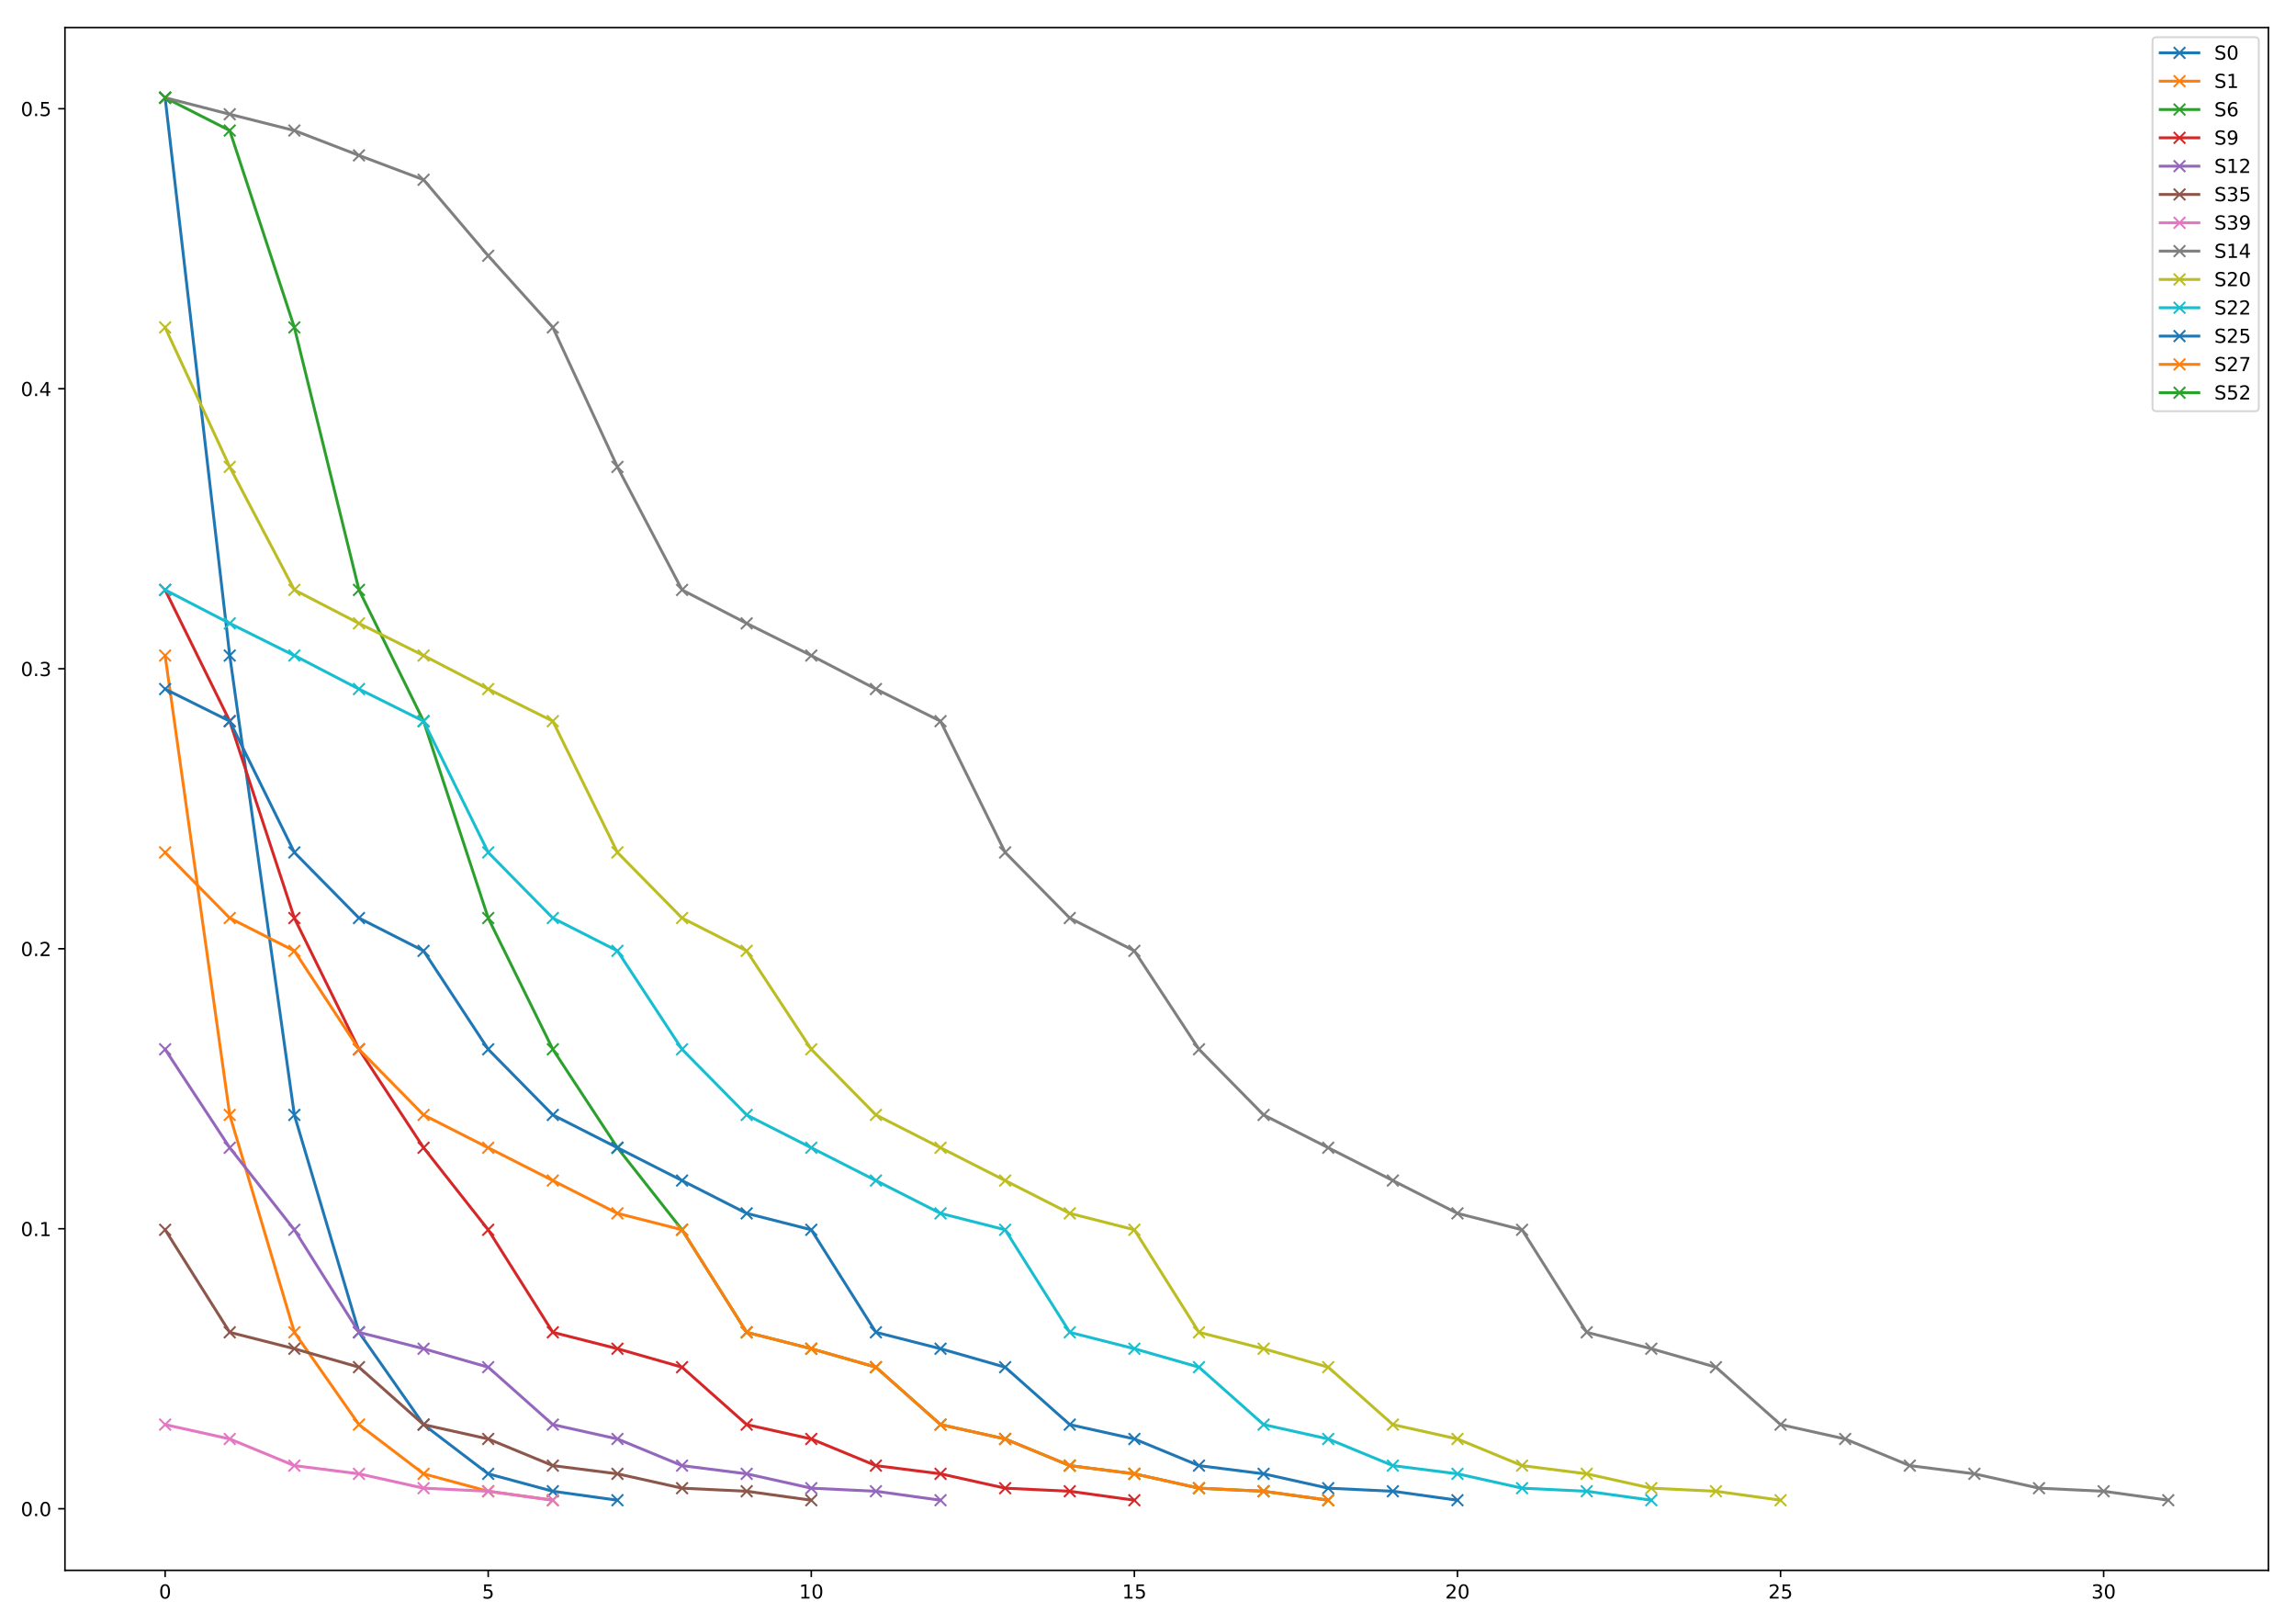 <?xml version="1.0" encoding="utf-8" standalone="no"?>
<!DOCTYPE svg PUBLIC "-//W3C//DTD SVG 1.1//EN"
  "http://www.w3.org/Graphics/SVG/1.1/DTD/svg11.dtd">
<!-- Created with matplotlib (https://matplotlib.org/) -->
<svg height="841.68pt" version="1.1" viewBox="0 0 1190.16 841.68" width="1190.16pt" xmlns="http://www.w3.org/2000/svg" xmlns:xlink="http://www.w3.org/1999/xlink">
 <defs>
  <style type="text/css">
*{stroke-linecap:butt;stroke-linejoin:round;}
  </style>
 </defs>
 <g id="figure_1">
  <g id="patch_1">
   <path d="M 0 841.68 
L 1190.16 841.68 
L 1190.16 0 
L 0 0 
z
" style="fill:#ffffff;"/>
  </g>
  <g id="axes_1">
   <g id="patch_2">
    <path d="M 33.675 813.88 
L 1175.86 813.88 
L 1175.86 14.3 
L 33.675 14.3 
z
" style="fill:#ffffff;"/>
   </g>
   <g id="matplotlib.axis_1">
    <g id="xtick_1">
     <g id="line2d_1">
      <defs>
       <path d="M 0 0 
L 0 3.5 
" id="m9cce73fc33" style="stroke:#000000;stroke-width:0.8;"/>
      </defs>
      <g>
       <use style="stroke:#000000;stroke-width:0.8;" x="85.593" xlink:href="#m9cce73fc33" y="813.88"/>
      </g>
     </g>
     <g id="text_1">
      <!-- 0 -->
      <defs>
       <path d="M 31.781 66.406 
Q 24.172 66.406 20.328 58.906 
Q 16.5 51.422 16.5 36.375 
Q 16.5 21.391 20.328 13.891 
Q 24.172 6.391 31.781 6.391 
Q 39.453 6.391 43.281 13.891 
Q 47.125 21.391 47.125 36.375 
Q 47.125 51.422 43.281 58.906 
Q 39.453 66.406 31.781 66.406 
z
M 31.781 74.219 
Q 44.047 74.219 50.516 64.516 
Q 56.984 54.828 56.984 36.375 
Q 56.984 17.969 50.516 8.266 
Q 44.047 -1.422 31.781 -1.422 
Q 19.531 -1.422 13.062 8.266 
Q 6.594 17.969 6.594 36.375 
Q 6.594 54.828 13.062 64.516 
Q 19.531 74.219 31.781 74.219 
z
" id="DejaVuSans-48"/>
      </defs>
      <g transform="translate(82.411 828.478)scale(0.1 -0.1)">
       <use xlink:href="#DejaVuSans-48"/>
      </g>
     </g>
    </g>
    <g id="xtick_2">
     <g id="line2d_2">
      <g>
       <use style="stroke:#000000;stroke-width:0.8;" x="253.068" xlink:href="#m9cce73fc33" y="813.88"/>
      </g>
     </g>
     <g id="text_2">
      <!-- 5 -->
      <defs>
       <path d="M 10.797 72.906 
L 49.516 72.906 
L 49.516 64.594 
L 19.828 64.594 
L 19.828 46.734 
Q 21.969 47.469 24.109 47.828 
Q 26.266 48.188 28.422 48.188 
Q 40.625 48.188 47.75 41.5 
Q 54.891 34.812 54.891 23.391 
Q 54.891 11.625 47.562 5.094 
Q 40.234 -1.422 26.906 -1.422 
Q 22.312 -1.422 17.547 -0.641 
Q 12.797 0.141 7.719 1.703 
L 7.719 11.625 
Q 12.109 9.234 16.797 8.062 
Q 21.484 6.891 26.703 6.891 
Q 35.156 6.891 40.078 11.328 
Q 45.016 15.766 45.016 23.391 
Q 45.016 31 40.078 35.438 
Q 35.156 39.891 26.703 39.891 
Q 22.75 39.891 18.812 39.016 
Q 14.891 38.141 10.797 36.281 
z
" id="DejaVuSans-53"/>
      </defs>
      <g transform="translate(249.887 828.478)scale(0.1 -0.1)">
       <use xlink:href="#DejaVuSans-53"/>
      </g>
     </g>
    </g>
    <g id="xtick_3">
     <g id="line2d_3">
      <g>
       <use style="stroke:#000000;stroke-width:0.8;" x="420.544" xlink:href="#m9cce73fc33" y="813.88"/>
      </g>
     </g>
     <g id="text_3">
      <!-- 10 -->
      <defs>
       <path d="M 12.406 8.297 
L 28.516 8.297 
L 28.516 63.922 
L 10.984 60.406 
L 10.984 69.391 
L 28.422 72.906 
L 38.281 72.906 
L 38.281 8.297 
L 54.391 8.297 
L 54.391 0 
L 12.406 0 
z
" id="DejaVuSans-49"/>
      </defs>
      <g transform="translate(414.182 828.478)scale(0.1 -0.1)">
       <use xlink:href="#DejaVuSans-49"/>
       <use x="63.623" xlink:href="#DejaVuSans-48"/>
      </g>
     </g>
    </g>
    <g id="xtick_4">
     <g id="line2d_4">
      <g>
       <use style="stroke:#000000;stroke-width:0.8;" x="588.02" xlink:href="#m9cce73fc33" y="813.88"/>
      </g>
     </g>
     <g id="text_4">
      <!-- 15 -->
      <g transform="translate(581.657 828.478)scale(0.1 -0.1)">
       <use xlink:href="#DejaVuSans-49"/>
       <use x="63.623" xlink:href="#DejaVuSans-53"/>
      </g>
     </g>
    </g>
    <g id="xtick_5">
     <g id="line2d_5">
      <g>
       <use style="stroke:#000000;stroke-width:0.8;" x="755.496" xlink:href="#m9cce73fc33" y="813.88"/>
      </g>
     </g>
     <g id="text_5">
      <!-- 20 -->
      <defs>
       <path d="M 19.188 8.297 
L 53.609 8.297 
L 53.609 0 
L 7.328 0 
L 7.328 8.297 
Q 12.938 14.109 22.625 23.891 
Q 32.328 33.688 34.812 36.531 
Q 39.547 41.844 41.422 45.531 
Q 43.312 49.219 43.312 52.781 
Q 43.312 58.594 39.234 62.25 
Q 35.156 65.922 28.609 65.922 
Q 23.969 65.922 18.812 64.312 
Q 13.672 62.703 7.812 59.422 
L 7.812 69.391 
Q 13.766 71.781 18.938 73 
Q 24.125 74.219 28.422 74.219 
Q 39.75 74.219 46.484 68.547 
Q 53.219 62.891 53.219 53.422 
Q 53.219 48.922 51.531 44.891 
Q 49.859 40.875 45.406 35.406 
Q 44.188 33.984 37.641 27.219 
Q 31.109 20.453 19.188 8.297 
z
" id="DejaVuSans-50"/>
      </defs>
      <g transform="translate(749.133 828.478)scale(0.1 -0.1)">
       <use xlink:href="#DejaVuSans-50"/>
       <use x="63.623" xlink:href="#DejaVuSans-48"/>
      </g>
     </g>
    </g>
    <g id="xtick_6">
     <g id="line2d_6">
      <g>
       <use style="stroke:#000000;stroke-width:0.8;" x="922.972" xlink:href="#m9cce73fc33" y="813.88"/>
      </g>
     </g>
     <g id="text_6">
      <!-- 25 -->
      <g transform="translate(916.609 828.478)scale(0.1 -0.1)">
       <use xlink:href="#DejaVuSans-50"/>
       <use x="63.623" xlink:href="#DejaVuSans-53"/>
      </g>
     </g>
    </g>
    <g id="xtick_7">
     <g id="line2d_7">
      <g>
       <use style="stroke:#000000;stroke-width:0.8;" x="1090.447" xlink:href="#m9cce73fc33" y="813.88"/>
      </g>
     </g>
     <g id="text_7">
      <!-- 30 -->
      <defs>
       <path d="M 40.578 39.312 
Q 47.656 37.797 51.625 33 
Q 55.609 28.219 55.609 21.188 
Q 55.609 10.406 48.188 4.484 
Q 40.766 -1.422 27.094 -1.422 
Q 22.516 -1.422 17.656 -0.516 
Q 12.797 0.391 7.625 2.203 
L 7.625 11.719 
Q 11.719 9.328 16.594 8.109 
Q 21.484 6.891 26.812 6.891 
Q 36.078 6.891 40.938 10.547 
Q 45.797 14.203 45.797 21.188 
Q 45.797 27.641 41.281 31.266 
Q 36.766 34.906 28.719 34.906 
L 20.219 34.906 
L 20.219 43.016 
L 29.109 43.016 
Q 36.375 43.016 40.234 45.922 
Q 44.094 48.828 44.094 54.297 
Q 44.094 59.906 40.109 62.906 
Q 36.141 65.922 28.719 65.922 
Q 24.656 65.922 20.016 65.031 
Q 15.375 64.156 9.812 62.312 
L 9.812 71.094 
Q 15.438 72.656 20.344 73.438 
Q 25.25 74.219 29.594 74.219 
Q 40.828 74.219 47.359 69.109 
Q 53.906 64.016 53.906 55.328 
Q 53.906 49.266 50.438 45.094 
Q 46.969 40.922 40.578 39.312 
z
" id="DejaVuSans-51"/>
      </defs>
      <g transform="translate(1084.085 828.478)scale(0.1 -0.1)">
       <use xlink:href="#DejaVuSans-51"/>
       <use x="63.623" xlink:href="#DejaVuSans-48"/>
      </g>
     </g>
    </g>
   </g>
   <g id="matplotlib.axis_2">
    <g id="ytick_1">
     <g id="line2d_8">
      <defs>
       <path d="M 0 0 
L -3.5 0 
" id="m6b7279a6e3" style="stroke:#000000;stroke-width:0.8;"/>
      </defs>
      <g>
       <use style="stroke:#000000;stroke-width:0.8;" x="33.675" xlink:href="#m6b7279a6e3" y="781.953"/>
      </g>
     </g>
     <g id="text_8">
      <!-- 0.0 -->
      <defs>
       <path d="M 10.688 12.406 
L 21 12.406 
L 21 0 
L 10.688 0 
z
" id="DejaVuSans-46"/>
      </defs>
      <g transform="translate(10.772 785.752)scale(0.1 -0.1)">
       <use xlink:href="#DejaVuSans-48"/>
       <use x="63.623" xlink:href="#DejaVuSans-46"/>
       <use x="95.41" xlink:href="#DejaVuSans-48"/>
      </g>
     </g>
    </g>
    <g id="ytick_2">
     <g id="line2d_9">
      <g>
       <use style="stroke:#000000;stroke-width:0.8;" x="33.675" xlink:href="#m6b7279a6e3" y="636.832"/>
      </g>
     </g>
     <g id="text_9">
      <!-- 0.1 -->
      <g transform="translate(10.772 640.631)scale(0.1 -0.1)">
       <use xlink:href="#DejaVuSans-48"/>
       <use x="63.623" xlink:href="#DejaVuSans-46"/>
       <use x="95.41" xlink:href="#DejaVuSans-49"/>
      </g>
     </g>
    </g>
    <g id="ytick_3">
     <g id="line2d_10">
      <g>
       <use style="stroke:#000000;stroke-width:0.8;" x="33.675" xlink:href="#m6b7279a6e3" y="491.711"/>
      </g>
     </g>
     <g id="text_10">
      <!-- 0.2 -->
      <g transform="translate(10.772 495.51)scale(0.1 -0.1)">
       <use xlink:href="#DejaVuSans-48"/>
       <use x="63.623" xlink:href="#DejaVuSans-46"/>
       <use x="95.41" xlink:href="#DejaVuSans-50"/>
      </g>
     </g>
    </g>
    <g id="ytick_4">
     <g id="line2d_11">
      <g>
       <use style="stroke:#000000;stroke-width:0.8;" x="33.675" xlink:href="#m6b7279a6e3" y="346.589"/>
      </g>
     </g>
     <g id="text_11">
      <!-- 0.3 -->
      <g transform="translate(10.772 350.388)scale(0.1 -0.1)">
       <use xlink:href="#DejaVuSans-48"/>
       <use x="63.623" xlink:href="#DejaVuSans-46"/>
       <use x="95.41" xlink:href="#DejaVuSans-51"/>
      </g>
     </g>
    </g>
    <g id="ytick_5">
     <g id="line2d_12">
      <g>
       <use style="stroke:#000000;stroke-width:0.8;" x="33.675" xlink:href="#m6b7279a6e3" y="201.468"/>
      </g>
     </g>
     <g id="text_12">
      <!-- 0.4 -->
      <defs>
       <path d="M 37.797 64.312 
L 12.891 25.391 
L 37.797 25.391 
z
M 35.203 72.906 
L 47.609 72.906 
L 47.609 25.391 
L 58.016 25.391 
L 58.016 17.188 
L 47.609 17.188 
L 47.609 0 
L 37.797 0 
L 37.797 17.188 
L 4.891 17.188 
L 4.891 26.703 
z
" id="DejaVuSans-52"/>
      </defs>
      <g transform="translate(10.772 205.267)scale(0.1 -0.1)">
       <use xlink:href="#DejaVuSans-48"/>
       <use x="63.623" xlink:href="#DejaVuSans-46"/>
       <use x="95.41" xlink:href="#DejaVuSans-52"/>
      </g>
     </g>
    </g>
    <g id="ytick_6">
     <g id="line2d_13">
      <g>
       <use style="stroke:#000000;stroke-width:0.8;" x="33.675" xlink:href="#m6b7279a6e3" y="56.347"/>
      </g>
     </g>
     <g id="text_13">
      <!-- 0.5 -->
      <g transform="translate(10.772 60.146)scale(0.1 -0.1)">
       <use xlink:href="#DejaVuSans-48"/>
       <use x="63.623" xlink:href="#DejaVuSans-46"/>
       <use x="95.41" xlink:href="#DejaVuSans-53"/>
      </g>
     </g>
    </g>
   </g>
   <g id="line2d_14">
    <path clip-path="url(#p3c8e041aaf)" d="M 85.593 50.645 
L 119.088 339.753 
L 152.583 577.843 
L 186.078 690.51 
L 219.573 738.341 
L 253.068 763.851 
L 286.563 772.885 
L 320.059 777.535 
" style="fill:none;stroke:#1f77b4;stroke-linecap:square;stroke-width:1.5;"/>
    <defs>
     <path d="M -3 3 
L 3 -3 
M -3 -3 
L 3 3 
" id="mea02201228" style="stroke:#1f77b4;"/>
    </defs>
    <g clip-path="url(#p3c8e041aaf)">
     <use style="fill:#1f77b4;stroke:#1f77b4;" x="85.593" xlink:href="#mea02201228" y="50.645"/>
     <use style="fill:#1f77b4;stroke:#1f77b4;" x="119.088" xlink:href="#mea02201228" y="339.753"/>
     <use style="fill:#1f77b4;stroke:#1f77b4;" x="152.583" xlink:href="#mea02201228" y="577.843"/>
     <use style="fill:#1f77b4;stroke:#1f77b4;" x="186.078" xlink:href="#mea02201228" y="690.51"/>
     <use style="fill:#1f77b4;stroke:#1f77b4;" x="219.573" xlink:href="#mea02201228" y="738.341"/>
     <use style="fill:#1f77b4;stroke:#1f77b4;" x="253.068" xlink:href="#mea02201228" y="763.851"/>
     <use style="fill:#1f77b4;stroke:#1f77b4;" x="286.563" xlink:href="#mea02201228" y="772.885"/>
     <use style="fill:#1f77b4;stroke:#1f77b4;" x="320.059" xlink:href="#mea02201228" y="777.535"/>
    </g>
   </g>
   <g id="line2d_15">
    <path clip-path="url(#p3c8e041aaf)" d="M 85.593 339.753 
L 119.088 577.843 
L 152.583 690.51 
L 186.078 738.341 
L 219.573 763.851 
L 253.068 772.885 
L 286.563 777.535 
" style="fill:none;stroke:#ff7f0e;stroke-linecap:square;stroke-width:1.5;"/>
    <defs>
     <path d="M -3 3 
L 3 -3 
M -3 -3 
L 3 3 
" id="mfdade5af78" style="stroke:#ff7f0e;"/>
    </defs>
    <g clip-path="url(#p3c8e041aaf)">
     <use style="fill:#ff7f0e;stroke:#ff7f0e;" x="85.593" xlink:href="#mfdade5af78" y="339.753"/>
     <use style="fill:#ff7f0e;stroke:#ff7f0e;" x="119.088" xlink:href="#mfdade5af78" y="577.843"/>
     <use style="fill:#ff7f0e;stroke:#ff7f0e;" x="152.583" xlink:href="#mfdade5af78" y="690.51"/>
     <use style="fill:#ff7f0e;stroke:#ff7f0e;" x="186.078" xlink:href="#mfdade5af78" y="738.341"/>
     <use style="fill:#ff7f0e;stroke:#ff7f0e;" x="219.573" xlink:href="#mfdade5af78" y="763.851"/>
     <use style="fill:#ff7f0e;stroke:#ff7f0e;" x="253.068" xlink:href="#mfdade5af78" y="772.885"/>
     <use style="fill:#ff7f0e;stroke:#ff7f0e;" x="286.563" xlink:href="#mfdade5af78" y="777.535"/>
    </g>
   </g>
   <g id="line2d_16">
    <path clip-path="url(#p3c8e041aaf)" d="M 85.593 50.645 
L 119.088 67.651 
L 152.583 169.689 
L 186.078 305.741 
L 219.573 373.766 
L 253.068 475.805 
L 286.563 543.83 
L 320.059 594.849 
L 353.554 637.365 
L 387.049 690.51 
L 420.544 699.014 
L 454.039 708.58 
L 487.534 738.341 
L 521.03 745.781 
L 554.525 759.599 
L 588.02 763.851 
L 621.515 771.291 
L 655.01 772.885 
L 688.505 777.535 
" style="fill:none;stroke:#2ca02c;stroke-linecap:square;stroke-width:1.5;"/>
    <defs>
     <path d="M -3 3 
L 3 -3 
M -3 -3 
L 3 3 
" id="m46371811b7" style="stroke:#2ca02c;"/>
    </defs>
    <g clip-path="url(#p3c8e041aaf)">
     <use style="fill:#2ca02c;stroke:#2ca02c;" x="85.593" xlink:href="#m46371811b7" y="50.645"/>
     <use style="fill:#2ca02c;stroke:#2ca02c;" x="119.088" xlink:href="#m46371811b7" y="67.651"/>
     <use style="fill:#2ca02c;stroke:#2ca02c;" x="152.583" xlink:href="#m46371811b7" y="169.689"/>
     <use style="fill:#2ca02c;stroke:#2ca02c;" x="186.078" xlink:href="#m46371811b7" y="305.741"/>
     <use style="fill:#2ca02c;stroke:#2ca02c;" x="219.573" xlink:href="#m46371811b7" y="373.766"/>
     <use style="fill:#2ca02c;stroke:#2ca02c;" x="253.068" xlink:href="#m46371811b7" y="475.805"/>
     <use style="fill:#2ca02c;stroke:#2ca02c;" x="286.563" xlink:href="#m46371811b7" y="543.83"/>
     <use style="fill:#2ca02c;stroke:#2ca02c;" x="320.059" xlink:href="#m46371811b7" y="594.849"/>
     <use style="fill:#2ca02c;stroke:#2ca02c;" x="353.554" xlink:href="#m46371811b7" y="637.365"/>
     <use style="fill:#2ca02c;stroke:#2ca02c;" x="387.049" xlink:href="#m46371811b7" y="690.51"/>
     <use style="fill:#2ca02c;stroke:#2ca02c;" x="420.544" xlink:href="#m46371811b7" y="699.014"/>
     <use style="fill:#2ca02c;stroke:#2ca02c;" x="454.039" xlink:href="#m46371811b7" y="708.58"/>
     <use style="fill:#2ca02c;stroke:#2ca02c;" x="487.534" xlink:href="#m46371811b7" y="738.341"/>
     <use style="fill:#2ca02c;stroke:#2ca02c;" x="521.03" xlink:href="#m46371811b7" y="745.781"/>
     <use style="fill:#2ca02c;stroke:#2ca02c;" x="554.525" xlink:href="#m46371811b7" y="759.599"/>
     <use style="fill:#2ca02c;stroke:#2ca02c;" x="588.02" xlink:href="#m46371811b7" y="763.851"/>
     <use style="fill:#2ca02c;stroke:#2ca02c;" x="621.515" xlink:href="#m46371811b7" y="771.291"/>
     <use style="fill:#2ca02c;stroke:#2ca02c;" x="655.01" xlink:href="#m46371811b7" y="772.885"/>
     <use style="fill:#2ca02c;stroke:#2ca02c;" x="688.505" xlink:href="#m46371811b7" y="777.535"/>
    </g>
   </g>
   <g id="line2d_17">
    <path clip-path="url(#p3c8e041aaf)" d="M 85.593 305.741 
L 119.088 373.766 
L 152.583 475.805 
L 186.078 543.83 
L 219.573 594.849 
L 253.068 637.365 
L 286.563 690.51 
L 320.059 699.014 
L 353.554 708.58 
L 387.049 738.341 
L 420.544 745.781 
L 454.039 759.599 
L 487.534 763.851 
L 521.03 771.291 
L 554.525 772.885 
L 588.02 777.535 
" style="fill:none;stroke:#d62728;stroke-linecap:square;stroke-width:1.5;"/>
    <defs>
     <path d="M -3 3 
L 3 -3 
M -3 -3 
L 3 3 
" id="m95d1ead0e7" style="stroke:#d62728;"/>
    </defs>
    <g clip-path="url(#p3c8e041aaf)">
     <use style="fill:#d62728;stroke:#d62728;" x="85.593" xlink:href="#m95d1ead0e7" y="305.741"/>
     <use style="fill:#d62728;stroke:#d62728;" x="119.088" xlink:href="#m95d1ead0e7" y="373.766"/>
     <use style="fill:#d62728;stroke:#d62728;" x="152.583" xlink:href="#m95d1ead0e7" y="475.805"/>
     <use style="fill:#d62728;stroke:#d62728;" x="186.078" xlink:href="#m95d1ead0e7" y="543.83"/>
     <use style="fill:#d62728;stroke:#d62728;" x="219.573" xlink:href="#m95d1ead0e7" y="594.849"/>
     <use style="fill:#d62728;stroke:#d62728;" x="253.068" xlink:href="#m95d1ead0e7" y="637.365"/>
     <use style="fill:#d62728;stroke:#d62728;" x="286.563" xlink:href="#m95d1ead0e7" y="690.51"/>
     <use style="fill:#d62728;stroke:#d62728;" x="320.059" xlink:href="#m95d1ead0e7" y="699.014"/>
     <use style="fill:#d62728;stroke:#d62728;" x="353.554" xlink:href="#m95d1ead0e7" y="708.58"/>
     <use style="fill:#d62728;stroke:#d62728;" x="387.049" xlink:href="#m95d1ead0e7" y="738.341"/>
     <use style="fill:#d62728;stroke:#d62728;" x="420.544" xlink:href="#m95d1ead0e7" y="745.781"/>
     <use style="fill:#d62728;stroke:#d62728;" x="454.039" xlink:href="#m95d1ead0e7" y="759.599"/>
     <use style="fill:#d62728;stroke:#d62728;" x="487.534" xlink:href="#m95d1ead0e7" y="763.851"/>
     <use style="fill:#d62728;stroke:#d62728;" x="521.03" xlink:href="#m95d1ead0e7" y="771.291"/>
     <use style="fill:#d62728;stroke:#d62728;" x="554.525" xlink:href="#m95d1ead0e7" y="772.885"/>
     <use style="fill:#d62728;stroke:#d62728;" x="588.02" xlink:href="#m95d1ead0e7" y="777.535"/>
    </g>
   </g>
   <g id="line2d_18">
    <path clip-path="url(#p3c8e041aaf)" d="M 85.593 543.83 
L 119.088 594.849 
L 152.583 637.365 
L 186.078 690.51 
L 219.573 699.014 
L 253.068 708.58 
L 286.563 738.341 
L 320.059 745.781 
L 353.554 759.599 
L 387.049 763.851 
L 420.544 771.291 
L 454.039 772.885 
L 487.534 777.535 
" style="fill:none;stroke:#9467bd;stroke-linecap:square;stroke-width:1.5;"/>
    <defs>
     <path d="M -3 3 
L 3 -3 
M -3 -3 
L 3 3 
" id="m28c2a6bce2" style="stroke:#9467bd;"/>
    </defs>
    <g clip-path="url(#p3c8e041aaf)">
     <use style="fill:#9467bd;stroke:#9467bd;" x="85.593" xlink:href="#m28c2a6bce2" y="543.83"/>
     <use style="fill:#9467bd;stroke:#9467bd;" x="119.088" xlink:href="#m28c2a6bce2" y="594.849"/>
     <use style="fill:#9467bd;stroke:#9467bd;" x="152.583" xlink:href="#m28c2a6bce2" y="637.365"/>
     <use style="fill:#9467bd;stroke:#9467bd;" x="186.078" xlink:href="#m28c2a6bce2" y="690.51"/>
     <use style="fill:#9467bd;stroke:#9467bd;" x="219.573" xlink:href="#m28c2a6bce2" y="699.014"/>
     <use style="fill:#9467bd;stroke:#9467bd;" x="253.068" xlink:href="#m28c2a6bce2" y="708.58"/>
     <use style="fill:#9467bd;stroke:#9467bd;" x="286.563" xlink:href="#m28c2a6bce2" y="738.341"/>
     <use style="fill:#9467bd;stroke:#9467bd;" x="320.059" xlink:href="#m28c2a6bce2" y="745.781"/>
     <use style="fill:#9467bd;stroke:#9467bd;" x="353.554" xlink:href="#m28c2a6bce2" y="759.599"/>
     <use style="fill:#9467bd;stroke:#9467bd;" x="387.049" xlink:href="#m28c2a6bce2" y="763.851"/>
     <use style="fill:#9467bd;stroke:#9467bd;" x="420.544" xlink:href="#m28c2a6bce2" y="771.291"/>
     <use style="fill:#9467bd;stroke:#9467bd;" x="454.039" xlink:href="#m28c2a6bce2" y="772.885"/>
     <use style="fill:#9467bd;stroke:#9467bd;" x="487.534" xlink:href="#m28c2a6bce2" y="777.535"/>
    </g>
   </g>
   <g id="line2d_19">
    <path clip-path="url(#p3c8e041aaf)" d="M 85.593 637.365 
L 119.088 690.51 
L 152.583 699.014 
L 186.078 708.58 
L 219.573 738.341 
L 253.068 745.781 
L 286.563 759.599 
L 320.059 763.851 
L 353.554 771.291 
L 387.049 772.885 
L 420.544 777.535 
" style="fill:none;stroke:#8c564b;stroke-linecap:square;stroke-width:1.5;"/>
    <defs>
     <path d="M -3 3 
L 3 -3 
M -3 -3 
L 3 3 
" id="m395439b822" style="stroke:#8c564b;"/>
    </defs>
    <g clip-path="url(#p3c8e041aaf)">
     <use style="fill:#8c564b;stroke:#8c564b;" x="85.593" xlink:href="#m395439b822" y="637.365"/>
     <use style="fill:#8c564b;stroke:#8c564b;" x="119.088" xlink:href="#m395439b822" y="690.51"/>
     <use style="fill:#8c564b;stroke:#8c564b;" x="152.583" xlink:href="#m395439b822" y="699.014"/>
     <use style="fill:#8c564b;stroke:#8c564b;" x="186.078" xlink:href="#m395439b822" y="708.58"/>
     <use style="fill:#8c564b;stroke:#8c564b;" x="219.573" xlink:href="#m395439b822" y="738.341"/>
     <use style="fill:#8c564b;stroke:#8c564b;" x="253.068" xlink:href="#m395439b822" y="745.781"/>
     <use style="fill:#8c564b;stroke:#8c564b;" x="286.563" xlink:href="#m395439b822" y="759.599"/>
     <use style="fill:#8c564b;stroke:#8c564b;" x="320.059" xlink:href="#m395439b822" y="763.851"/>
     <use style="fill:#8c564b;stroke:#8c564b;" x="353.554" xlink:href="#m395439b822" y="771.291"/>
     <use style="fill:#8c564b;stroke:#8c564b;" x="387.049" xlink:href="#m395439b822" y="772.885"/>
     <use style="fill:#8c564b;stroke:#8c564b;" x="420.544" xlink:href="#m395439b822" y="777.535"/>
    </g>
   </g>
   <g id="line2d_20">
    <path clip-path="url(#p3c8e041aaf)" d="M 85.593 738.341 
L 119.088 745.781 
L 152.583 759.599 
L 186.078 763.851 
L 219.573 771.291 
L 253.068 772.885 
L 286.563 777.535 
" style="fill:none;stroke:#e377c2;stroke-linecap:square;stroke-width:1.5;"/>
    <defs>
     <path d="M -3 3 
L 3 -3 
M -3 -3 
L 3 3 
" id="md609e09827" style="stroke:#e377c2;"/>
    </defs>
    <g clip-path="url(#p3c8e041aaf)">
     <use style="fill:#e377c2;stroke:#e377c2;" x="85.593" xlink:href="#md609e09827" y="738.341"/>
     <use style="fill:#e377c2;stroke:#e377c2;" x="119.088" xlink:href="#md609e09827" y="745.781"/>
     <use style="fill:#e377c2;stroke:#e377c2;" x="152.583" xlink:href="#md609e09827" y="759.599"/>
     <use style="fill:#e377c2;stroke:#e377c2;" x="186.078" xlink:href="#md609e09827" y="763.851"/>
     <use style="fill:#e377c2;stroke:#e377c2;" x="219.573" xlink:href="#md609e09827" y="771.291"/>
     <use style="fill:#e377c2;stroke:#e377c2;" x="253.068" xlink:href="#md609e09827" y="772.885"/>
     <use style="fill:#e377c2;stroke:#e377c2;" x="286.563" xlink:href="#md609e09827" y="777.535"/>
    </g>
   </g>
   <g id="line2d_21">
    <path clip-path="url(#p3c8e041aaf)" d="M 85.593 50.645 
L 119.088 59.214 
L 152.583 67.651 
L 186.078 80.539 
L 219.573 93.161 
L 253.068 132.554 
L 286.563 169.689 
L 320.059 242 
L 353.554 305.741 
L 387.049 323.079 
L 420.544 339.753 
L 454.039 357.125 
L 487.534 373.766 
L 521.03 441.792 
L 554.525 475.805 
L 588.02 492.811 
L 621.515 543.83 
L 655.01 577.843 
L 688.505 594.849 
L 722.001 611.856 
L 755.496 628.862 
L 788.991 637.365 
L 822.486 690.51 
L 855.981 699.014 
L 889.476 708.58 
L 922.972 738.341 
L 956.467 745.781 
L 989.962 759.599 
L 1023.457 763.851 
L 1056.952 771.291 
L 1090.447 772.885 
L 1123.943 777.535 
" style="fill:none;stroke:#7f7f7f;stroke-linecap:square;stroke-width:1.5;"/>
    <defs>
     <path d="M -3 3 
L 3 -3 
M -3 -3 
L 3 3 
" id="m1f20e1ab85" style="stroke:#7f7f7f;"/>
    </defs>
    <g clip-path="url(#p3c8e041aaf)">
     <use style="fill:#7f7f7f;stroke:#7f7f7f;" x="85.593" xlink:href="#m1f20e1ab85" y="50.645"/>
     <use style="fill:#7f7f7f;stroke:#7f7f7f;" x="119.088" xlink:href="#m1f20e1ab85" y="59.214"/>
     <use style="fill:#7f7f7f;stroke:#7f7f7f;" x="152.583" xlink:href="#m1f20e1ab85" y="67.651"/>
     <use style="fill:#7f7f7f;stroke:#7f7f7f;" x="186.078" xlink:href="#m1f20e1ab85" y="80.539"/>
     <use style="fill:#7f7f7f;stroke:#7f7f7f;" x="219.573" xlink:href="#m1f20e1ab85" y="93.161"/>
     <use style="fill:#7f7f7f;stroke:#7f7f7f;" x="253.068" xlink:href="#m1f20e1ab85" y="132.554"/>
     <use style="fill:#7f7f7f;stroke:#7f7f7f;" x="286.563" xlink:href="#m1f20e1ab85" y="169.689"/>
     <use style="fill:#7f7f7f;stroke:#7f7f7f;" x="320.059" xlink:href="#m1f20e1ab85" y="242"/>
     <use style="fill:#7f7f7f;stroke:#7f7f7f;" x="353.554" xlink:href="#m1f20e1ab85" y="305.741"/>
     <use style="fill:#7f7f7f;stroke:#7f7f7f;" x="387.049" xlink:href="#m1f20e1ab85" y="323.079"/>
     <use style="fill:#7f7f7f;stroke:#7f7f7f;" x="420.544" xlink:href="#m1f20e1ab85" y="339.753"/>
     <use style="fill:#7f7f7f;stroke:#7f7f7f;" x="454.039" xlink:href="#m1f20e1ab85" y="357.125"/>
     <use style="fill:#7f7f7f;stroke:#7f7f7f;" x="487.534" xlink:href="#m1f20e1ab85" y="373.766"/>
     <use style="fill:#7f7f7f;stroke:#7f7f7f;" x="521.03" xlink:href="#m1f20e1ab85" y="441.792"/>
     <use style="fill:#7f7f7f;stroke:#7f7f7f;" x="554.525" xlink:href="#m1f20e1ab85" y="475.805"/>
     <use style="fill:#7f7f7f;stroke:#7f7f7f;" x="588.02" xlink:href="#m1f20e1ab85" y="492.811"/>
     <use style="fill:#7f7f7f;stroke:#7f7f7f;" x="621.515" xlink:href="#m1f20e1ab85" y="543.83"/>
     <use style="fill:#7f7f7f;stroke:#7f7f7f;" x="655.01" xlink:href="#m1f20e1ab85" y="577.843"/>
     <use style="fill:#7f7f7f;stroke:#7f7f7f;" x="688.505" xlink:href="#m1f20e1ab85" y="594.849"/>
     <use style="fill:#7f7f7f;stroke:#7f7f7f;" x="722.001" xlink:href="#m1f20e1ab85" y="611.856"/>
     <use style="fill:#7f7f7f;stroke:#7f7f7f;" x="755.496" xlink:href="#m1f20e1ab85" y="628.862"/>
     <use style="fill:#7f7f7f;stroke:#7f7f7f;" x="788.991" xlink:href="#m1f20e1ab85" y="637.365"/>
     <use style="fill:#7f7f7f;stroke:#7f7f7f;" x="822.486" xlink:href="#m1f20e1ab85" y="690.51"/>
     <use style="fill:#7f7f7f;stroke:#7f7f7f;" x="855.981" xlink:href="#m1f20e1ab85" y="699.014"/>
     <use style="fill:#7f7f7f;stroke:#7f7f7f;" x="889.476" xlink:href="#m1f20e1ab85" y="708.58"/>
     <use style="fill:#7f7f7f;stroke:#7f7f7f;" x="922.972" xlink:href="#m1f20e1ab85" y="738.341"/>
     <use style="fill:#7f7f7f;stroke:#7f7f7f;" x="956.467" xlink:href="#m1f20e1ab85" y="745.781"/>
     <use style="fill:#7f7f7f;stroke:#7f7f7f;" x="989.962" xlink:href="#m1f20e1ab85" y="759.599"/>
     <use style="fill:#7f7f7f;stroke:#7f7f7f;" x="1023.457" xlink:href="#m1f20e1ab85" y="763.851"/>
     <use style="fill:#7f7f7f;stroke:#7f7f7f;" x="1056.952" xlink:href="#m1f20e1ab85" y="771.291"/>
     <use style="fill:#7f7f7f;stroke:#7f7f7f;" x="1090.447" xlink:href="#m1f20e1ab85" y="772.885"/>
     <use style="fill:#7f7f7f;stroke:#7f7f7f;" x="1123.943" xlink:href="#m1f20e1ab85" y="777.535"/>
    </g>
   </g>
   <g id="line2d_22">
    <path clip-path="url(#p3c8e041aaf)" d="M 85.593 169.689 
L 119.088 242 
L 152.583 305.741 
L 186.078 323.079 
L 219.573 339.753 
L 253.068 357.125 
L 286.563 373.766 
L 320.059 441.792 
L 353.554 475.805 
L 387.049 492.811 
L 420.544 543.83 
L 454.039 577.843 
L 487.534 594.849 
L 521.03 611.856 
L 554.525 628.862 
L 588.02 637.365 
L 621.515 690.51 
L 655.01 699.014 
L 688.505 708.58 
L 722.001 738.341 
L 755.496 745.781 
L 788.991 759.599 
L 822.486 763.851 
L 855.981 771.291 
L 889.476 772.885 
L 922.972 777.535 
" style="fill:none;stroke:#bcbd22;stroke-linecap:square;stroke-width:1.5;"/>
    <defs>
     <path d="M -3 3 
L 3 -3 
M -3 -3 
L 3 3 
" id="mb5c581ee50" style="stroke:#bcbd22;"/>
    </defs>
    <g clip-path="url(#p3c8e041aaf)">
     <use style="fill:#bcbd22;stroke:#bcbd22;" x="85.593" xlink:href="#mb5c581ee50" y="169.689"/>
     <use style="fill:#bcbd22;stroke:#bcbd22;" x="119.088" xlink:href="#mb5c581ee50" y="242"/>
     <use style="fill:#bcbd22;stroke:#bcbd22;" x="152.583" xlink:href="#mb5c581ee50" y="305.741"/>
     <use style="fill:#bcbd22;stroke:#bcbd22;" x="186.078" xlink:href="#mb5c581ee50" y="323.079"/>
     <use style="fill:#bcbd22;stroke:#bcbd22;" x="219.573" xlink:href="#mb5c581ee50" y="339.753"/>
     <use style="fill:#bcbd22;stroke:#bcbd22;" x="253.068" xlink:href="#mb5c581ee50" y="357.125"/>
     <use style="fill:#bcbd22;stroke:#bcbd22;" x="286.563" xlink:href="#mb5c581ee50" y="373.766"/>
     <use style="fill:#bcbd22;stroke:#bcbd22;" x="320.059" xlink:href="#mb5c581ee50" y="441.792"/>
     <use style="fill:#bcbd22;stroke:#bcbd22;" x="353.554" xlink:href="#mb5c581ee50" y="475.805"/>
     <use style="fill:#bcbd22;stroke:#bcbd22;" x="387.049" xlink:href="#mb5c581ee50" y="492.811"/>
     <use style="fill:#bcbd22;stroke:#bcbd22;" x="420.544" xlink:href="#mb5c581ee50" y="543.83"/>
     <use style="fill:#bcbd22;stroke:#bcbd22;" x="454.039" xlink:href="#mb5c581ee50" y="577.843"/>
     <use style="fill:#bcbd22;stroke:#bcbd22;" x="487.534" xlink:href="#mb5c581ee50" y="594.849"/>
     <use style="fill:#bcbd22;stroke:#bcbd22;" x="521.03" xlink:href="#mb5c581ee50" y="611.856"/>
     <use style="fill:#bcbd22;stroke:#bcbd22;" x="554.525" xlink:href="#mb5c581ee50" y="628.862"/>
     <use style="fill:#bcbd22;stroke:#bcbd22;" x="588.02" xlink:href="#mb5c581ee50" y="637.365"/>
     <use style="fill:#bcbd22;stroke:#bcbd22;" x="621.515" xlink:href="#mb5c581ee50" y="690.51"/>
     <use style="fill:#bcbd22;stroke:#bcbd22;" x="655.01" xlink:href="#mb5c581ee50" y="699.014"/>
     <use style="fill:#bcbd22;stroke:#bcbd22;" x="688.505" xlink:href="#mb5c581ee50" y="708.58"/>
     <use style="fill:#bcbd22;stroke:#bcbd22;" x="722.001" xlink:href="#mb5c581ee50" y="738.341"/>
     <use style="fill:#bcbd22;stroke:#bcbd22;" x="755.496" xlink:href="#mb5c581ee50" y="745.781"/>
     <use style="fill:#bcbd22;stroke:#bcbd22;" x="788.991" xlink:href="#mb5c581ee50" y="759.599"/>
     <use style="fill:#bcbd22;stroke:#bcbd22;" x="822.486" xlink:href="#mb5c581ee50" y="763.851"/>
     <use style="fill:#bcbd22;stroke:#bcbd22;" x="855.981" xlink:href="#mb5c581ee50" y="771.291"/>
     <use style="fill:#bcbd22;stroke:#bcbd22;" x="889.476" xlink:href="#mb5c581ee50" y="772.885"/>
     <use style="fill:#bcbd22;stroke:#bcbd22;" x="922.972" xlink:href="#mb5c581ee50" y="777.535"/>
    </g>
   </g>
   <g id="line2d_23">
    <path clip-path="url(#p3c8e041aaf)" d="M 85.593 305.741 
L 119.088 323.079 
L 152.583 339.753 
L 186.078 357.125 
L 219.573 373.766 
L 253.068 441.792 
L 286.563 475.805 
L 320.059 492.811 
L 353.554 543.83 
L 387.049 577.843 
L 420.544 594.849 
L 454.039 611.856 
L 487.534 628.862 
L 521.03 637.365 
L 554.525 690.51 
L 588.02 699.014 
L 621.515 708.58 
L 655.01 738.341 
L 688.505 745.781 
L 722.001 759.599 
L 755.496 763.851 
L 788.991 771.291 
L 822.486 772.885 
L 855.981 777.535 
" style="fill:none;stroke:#17becf;stroke-linecap:square;stroke-width:1.5;"/>
    <defs>
     <path d="M -3 3 
L 3 -3 
M -3 -3 
L 3 3 
" id="mf2cccbc959" style="stroke:#17becf;"/>
    </defs>
    <g clip-path="url(#p3c8e041aaf)">
     <use style="fill:#17becf;stroke:#17becf;" x="85.593" xlink:href="#mf2cccbc959" y="305.741"/>
     <use style="fill:#17becf;stroke:#17becf;" x="119.088" xlink:href="#mf2cccbc959" y="323.079"/>
     <use style="fill:#17becf;stroke:#17becf;" x="152.583" xlink:href="#mf2cccbc959" y="339.753"/>
     <use style="fill:#17becf;stroke:#17becf;" x="186.078" xlink:href="#mf2cccbc959" y="357.125"/>
     <use style="fill:#17becf;stroke:#17becf;" x="219.573" xlink:href="#mf2cccbc959" y="373.766"/>
     <use style="fill:#17becf;stroke:#17becf;" x="253.068" xlink:href="#mf2cccbc959" y="441.792"/>
     <use style="fill:#17becf;stroke:#17becf;" x="286.563" xlink:href="#mf2cccbc959" y="475.805"/>
     <use style="fill:#17becf;stroke:#17becf;" x="320.059" xlink:href="#mf2cccbc959" y="492.811"/>
     <use style="fill:#17becf;stroke:#17becf;" x="353.554" xlink:href="#mf2cccbc959" y="543.83"/>
     <use style="fill:#17becf;stroke:#17becf;" x="387.049" xlink:href="#mf2cccbc959" y="577.843"/>
     <use style="fill:#17becf;stroke:#17becf;" x="420.544" xlink:href="#mf2cccbc959" y="594.849"/>
     <use style="fill:#17becf;stroke:#17becf;" x="454.039" xlink:href="#mf2cccbc959" y="611.856"/>
     <use style="fill:#17becf;stroke:#17becf;" x="487.534" xlink:href="#mf2cccbc959" y="628.862"/>
     <use style="fill:#17becf;stroke:#17becf;" x="521.03" xlink:href="#mf2cccbc959" y="637.365"/>
     <use style="fill:#17becf;stroke:#17becf;" x="554.525" xlink:href="#mf2cccbc959" y="690.51"/>
     <use style="fill:#17becf;stroke:#17becf;" x="588.02" xlink:href="#mf2cccbc959" y="699.014"/>
     <use style="fill:#17becf;stroke:#17becf;" x="621.515" xlink:href="#mf2cccbc959" y="708.58"/>
     <use style="fill:#17becf;stroke:#17becf;" x="655.01" xlink:href="#mf2cccbc959" y="738.341"/>
     <use style="fill:#17becf;stroke:#17becf;" x="688.505" xlink:href="#mf2cccbc959" y="745.781"/>
     <use style="fill:#17becf;stroke:#17becf;" x="722.001" xlink:href="#mf2cccbc959" y="759.599"/>
     <use style="fill:#17becf;stroke:#17becf;" x="755.496" xlink:href="#mf2cccbc959" y="763.851"/>
     <use style="fill:#17becf;stroke:#17becf;" x="788.991" xlink:href="#mf2cccbc959" y="771.291"/>
     <use style="fill:#17becf;stroke:#17becf;" x="822.486" xlink:href="#mf2cccbc959" y="772.885"/>
     <use style="fill:#17becf;stroke:#17becf;" x="855.981" xlink:href="#mf2cccbc959" y="777.535"/>
    </g>
   </g>
   <g id="line2d_24">
    <path clip-path="url(#p3c8e041aaf)" d="M 85.593 357.125 
L 119.088 373.766 
L 152.583 441.792 
L 186.078 475.805 
L 219.573 492.811 
L 253.068 543.83 
L 286.563 577.843 
L 320.059 594.849 
L 353.554 611.856 
L 387.049 628.862 
L 420.544 637.365 
L 454.039 690.51 
L 487.534 699.014 
L 521.03 708.58 
L 554.525 738.341 
L 588.02 745.781 
L 621.515 759.599 
L 655.01 763.851 
L 688.505 771.291 
L 722.001 772.885 
L 755.496 777.535 
" style="fill:none;stroke:#1f77b4;stroke-linecap:square;stroke-width:1.5;"/>
    <g clip-path="url(#p3c8e041aaf)">
     <use style="fill:#1f77b4;stroke:#1f77b4;" x="85.593" xlink:href="#mea02201228" y="357.125"/>
     <use style="fill:#1f77b4;stroke:#1f77b4;" x="119.088" xlink:href="#mea02201228" y="373.766"/>
     <use style="fill:#1f77b4;stroke:#1f77b4;" x="152.583" xlink:href="#mea02201228" y="441.792"/>
     <use style="fill:#1f77b4;stroke:#1f77b4;" x="186.078" xlink:href="#mea02201228" y="475.805"/>
     <use style="fill:#1f77b4;stroke:#1f77b4;" x="219.573" xlink:href="#mea02201228" y="492.811"/>
     <use style="fill:#1f77b4;stroke:#1f77b4;" x="253.068" xlink:href="#mea02201228" y="543.83"/>
     <use style="fill:#1f77b4;stroke:#1f77b4;" x="286.563" xlink:href="#mea02201228" y="577.843"/>
     <use style="fill:#1f77b4;stroke:#1f77b4;" x="320.059" xlink:href="#mea02201228" y="594.849"/>
     <use style="fill:#1f77b4;stroke:#1f77b4;" x="353.554" xlink:href="#mea02201228" y="611.856"/>
     <use style="fill:#1f77b4;stroke:#1f77b4;" x="387.049" xlink:href="#mea02201228" y="628.862"/>
     <use style="fill:#1f77b4;stroke:#1f77b4;" x="420.544" xlink:href="#mea02201228" y="637.365"/>
     <use style="fill:#1f77b4;stroke:#1f77b4;" x="454.039" xlink:href="#mea02201228" y="690.51"/>
     <use style="fill:#1f77b4;stroke:#1f77b4;" x="487.534" xlink:href="#mea02201228" y="699.014"/>
     <use style="fill:#1f77b4;stroke:#1f77b4;" x="521.03" xlink:href="#mea02201228" y="708.58"/>
     <use style="fill:#1f77b4;stroke:#1f77b4;" x="554.525" xlink:href="#mea02201228" y="738.341"/>
     <use style="fill:#1f77b4;stroke:#1f77b4;" x="588.02" xlink:href="#mea02201228" y="745.781"/>
     <use style="fill:#1f77b4;stroke:#1f77b4;" x="621.515" xlink:href="#mea02201228" y="759.599"/>
     <use style="fill:#1f77b4;stroke:#1f77b4;" x="655.01" xlink:href="#mea02201228" y="763.851"/>
     <use style="fill:#1f77b4;stroke:#1f77b4;" x="688.505" xlink:href="#mea02201228" y="771.291"/>
     <use style="fill:#1f77b4;stroke:#1f77b4;" x="722.001" xlink:href="#mea02201228" y="772.885"/>
     <use style="fill:#1f77b4;stroke:#1f77b4;" x="755.496" xlink:href="#mea02201228" y="777.535"/>
    </g>
   </g>
   <g id="line2d_25">
    <path clip-path="url(#p3c8e041aaf)" d="M 85.593 441.792 
L 119.088 475.805 
L 152.583 492.811 
L 186.078 543.83 
L 219.573 577.843 
L 253.068 594.849 
L 286.563 611.856 
L 320.059 628.862 
L 353.554 637.365 
L 387.049 690.51 
L 420.544 699.014 
L 454.039 708.58 
L 487.534 738.341 
L 521.03 745.781 
L 554.525 759.599 
L 588.02 763.851 
L 621.515 771.291 
L 655.01 772.885 
L 688.505 777.535 
" style="fill:none;stroke:#ff7f0e;stroke-linecap:square;stroke-width:1.5;"/>
    <g clip-path="url(#p3c8e041aaf)">
     <use style="fill:#ff7f0e;stroke:#ff7f0e;" x="85.593" xlink:href="#mfdade5af78" y="441.792"/>
     <use style="fill:#ff7f0e;stroke:#ff7f0e;" x="119.088" xlink:href="#mfdade5af78" y="475.805"/>
     <use style="fill:#ff7f0e;stroke:#ff7f0e;" x="152.583" xlink:href="#mfdade5af78" y="492.811"/>
     <use style="fill:#ff7f0e;stroke:#ff7f0e;" x="186.078" xlink:href="#mfdade5af78" y="543.83"/>
     <use style="fill:#ff7f0e;stroke:#ff7f0e;" x="219.573" xlink:href="#mfdade5af78" y="577.843"/>
     <use style="fill:#ff7f0e;stroke:#ff7f0e;" x="253.068" xlink:href="#mfdade5af78" y="594.849"/>
     <use style="fill:#ff7f0e;stroke:#ff7f0e;" x="286.563" xlink:href="#mfdade5af78" y="611.856"/>
     <use style="fill:#ff7f0e;stroke:#ff7f0e;" x="320.059" xlink:href="#mfdade5af78" y="628.862"/>
     <use style="fill:#ff7f0e;stroke:#ff7f0e;" x="353.554" xlink:href="#mfdade5af78" y="637.365"/>
     <use style="fill:#ff7f0e;stroke:#ff7f0e;" x="387.049" xlink:href="#mfdade5af78" y="690.51"/>
     <use style="fill:#ff7f0e;stroke:#ff7f0e;" x="420.544" xlink:href="#mfdade5af78" y="699.014"/>
     <use style="fill:#ff7f0e;stroke:#ff7f0e;" x="454.039" xlink:href="#mfdade5af78" y="708.58"/>
     <use style="fill:#ff7f0e;stroke:#ff7f0e;" x="487.534" xlink:href="#mfdade5af78" y="738.341"/>
     <use style="fill:#ff7f0e;stroke:#ff7f0e;" x="521.03" xlink:href="#mfdade5af78" y="745.781"/>
     <use style="fill:#ff7f0e;stroke:#ff7f0e;" x="554.525" xlink:href="#mfdade5af78" y="759.599"/>
     <use style="fill:#ff7f0e;stroke:#ff7f0e;" x="588.02" xlink:href="#mfdade5af78" y="763.851"/>
     <use style="fill:#ff7f0e;stroke:#ff7f0e;" x="621.515" xlink:href="#mfdade5af78" y="771.291"/>
     <use style="fill:#ff7f0e;stroke:#ff7f0e;" x="655.01" xlink:href="#mfdade5af78" y="772.885"/>
     <use style="fill:#ff7f0e;stroke:#ff7f0e;" x="688.505" xlink:href="#mfdade5af78" y="777.535"/>
    </g>
   </g>
   <g id="line2d_26">
    <path clip-path="url(#p3c8e041aaf)" d="M 85.593 50.645 
" style="fill:none;stroke:#2ca02c;stroke-linecap:square;stroke-width:1.5;"/>
    <g clip-path="url(#p3c8e041aaf)">
     <use style="fill:#2ca02c;stroke:#2ca02c;" x="85.593" xlink:href="#m46371811b7" y="50.645"/>
    </g>
   </g>
   <g id="patch_3">
    <path d="M 33.675 813.88 
L 33.675 14.3 
" style="fill:none;stroke:#000000;stroke-linecap:square;stroke-linejoin:miter;stroke-width:0.8;"/>
   </g>
   <g id="patch_4">
    <path d="M 1175.86 813.88 
L 1175.86 14.3 
" style="fill:none;stroke:#000000;stroke-linecap:square;stroke-linejoin:miter;stroke-width:0.8;"/>
   </g>
   <g id="patch_5">
    <path d="M 33.675 813.88 
L 1175.86 813.88 
" style="fill:none;stroke:#000000;stroke-linecap:square;stroke-linejoin:miter;stroke-width:0.8;"/>
   </g>
   <g id="patch_6">
    <path d="M 33.675 14.3 
L 1175.86 14.3 
" style="fill:none;stroke:#000000;stroke-linecap:square;stroke-linejoin:miter;stroke-width:0.8;"/>
   </g>
   <g id="legend_1">
    <g id="patch_7">
     <path d="M 1117.787 213.116 
L 1168.86 213.116 
Q 1170.86 213.116 1170.86 211.116 
L 1170.86 21.3 
Q 1170.86 19.3 1168.86 19.3 
L 1117.787 19.3 
Q 1115.787 19.3 1115.787 21.3 
L 1115.787 211.116 
Q 1115.787 213.116 1117.787 213.116 
z
" style="fill:#ffffff;opacity:0.8;stroke:#cccccc;stroke-linejoin:miter;"/>
    </g>
    <g id="line2d_27">
     <path d="M 1119.787 27.398 
L 1139.787 27.398 
" style="fill:none;stroke:#1f77b4;stroke-linecap:square;stroke-width:1.5;"/>
    </g>
    <g id="line2d_28">
     <g>
      <use style="fill:#1f77b4;stroke:#1f77b4;" x="1129.787" xlink:href="#mea02201228" y="27.398"/>
     </g>
    </g>
    <g id="text_14">
     <!-- S0 -->
     <defs>
      <path d="M 53.516 70.516 
L 53.516 60.891 
Q 47.906 63.578 42.922 64.891 
Q 37.938 66.219 33.297 66.219 
Q 25.25 66.219 20.875 63.094 
Q 16.5 59.969 16.5 54.203 
Q 16.5 49.359 19.406 46.891 
Q 22.312 44.438 30.422 42.922 
L 36.375 41.703 
Q 47.406 39.594 52.656 34.297 
Q 57.906 29 57.906 20.125 
Q 57.906 9.516 50.797 4.047 
Q 43.703 -1.422 29.984 -1.422 
Q 24.812 -1.422 18.969 -0.25 
Q 13.141 0.922 6.891 3.219 
L 6.891 13.375 
Q 12.891 10.016 18.656 8.297 
Q 24.422 6.594 29.984 6.594 
Q 38.422 6.594 43.016 9.906 
Q 47.609 13.234 47.609 19.391 
Q 47.609 24.75 44.312 27.781 
Q 41.016 30.812 33.5 32.328 
L 27.484 33.5 
Q 16.453 35.688 11.516 40.375 
Q 6.594 45.062 6.594 53.422 
Q 6.594 63.094 13.406 68.656 
Q 20.219 74.219 32.172 74.219 
Q 37.312 74.219 42.625 73.281 
Q 47.953 72.359 53.516 70.516 
z
" id="DejaVuSans-83"/>
     </defs>
     <g transform="translate(1147.787 30.898)scale(0.1 -0.1)">
      <use xlink:href="#DejaVuSans-83"/>
      <use x="63.477" xlink:href="#DejaVuSans-48"/>
     </g>
    </g>
    <g id="line2d_29">
     <path d="M 1119.787 42.077 
L 1139.787 42.077 
" style="fill:none;stroke:#ff7f0e;stroke-linecap:square;stroke-width:1.5;"/>
    </g>
    <g id="line2d_30">
     <g>
      <use style="fill:#ff7f0e;stroke:#ff7f0e;" x="1129.787" xlink:href="#mfdade5af78" y="42.077"/>
     </g>
    </g>
    <g id="text_15">
     <!-- S1 -->
     <g transform="translate(1147.787 45.577)scale(0.1 -0.1)">
      <use xlink:href="#DejaVuSans-83"/>
      <use x="63.477" xlink:href="#DejaVuSans-49"/>
     </g>
    </g>
    <g id="line2d_31">
     <path d="M 1119.787 56.755 
L 1139.787 56.755 
" style="fill:none;stroke:#2ca02c;stroke-linecap:square;stroke-width:1.5;"/>
    </g>
    <g id="line2d_32">
     <g>
      <use style="fill:#2ca02c;stroke:#2ca02c;" x="1129.787" xlink:href="#m46371811b7" y="56.755"/>
     </g>
    </g>
    <g id="text_16">
     <!-- S6 -->
     <defs>
      <path d="M 33.016 40.375 
Q 26.375 40.375 22.484 35.828 
Q 18.609 31.297 18.609 23.391 
Q 18.609 15.531 22.484 10.953 
Q 26.375 6.391 33.016 6.391 
Q 39.656 6.391 43.531 10.953 
Q 47.406 15.531 47.406 23.391 
Q 47.406 31.297 43.531 35.828 
Q 39.656 40.375 33.016 40.375 
z
M 52.594 71.297 
L 52.594 62.312 
Q 48.875 64.062 45.094 64.984 
Q 41.312 65.922 37.594 65.922 
Q 27.828 65.922 22.672 59.328 
Q 17.531 52.734 16.797 39.406 
Q 19.672 43.656 24.016 45.922 
Q 28.375 48.188 33.594 48.188 
Q 44.578 48.188 50.953 41.516 
Q 57.328 34.859 57.328 23.391 
Q 57.328 12.156 50.688 5.359 
Q 44.047 -1.422 33.016 -1.422 
Q 20.359 -1.422 13.672 8.266 
Q 6.984 17.969 6.984 36.375 
Q 6.984 53.656 15.188 63.938 
Q 23.391 74.219 37.203 74.219 
Q 40.922 74.219 44.703 73.484 
Q 48.484 72.75 52.594 71.297 
z
" id="DejaVuSans-54"/>
     </defs>
     <g transform="translate(1147.787 60.255)scale(0.1 -0.1)">
      <use xlink:href="#DejaVuSans-83"/>
      <use x="63.477" xlink:href="#DejaVuSans-54"/>
     </g>
    </g>
    <g id="line2d_33">
     <path d="M 1119.787 71.433 
L 1139.787 71.433 
" style="fill:none;stroke:#d62728;stroke-linecap:square;stroke-width:1.5;"/>
    </g>
    <g id="line2d_34">
     <g>
      <use style="fill:#d62728;stroke:#d62728;" x="1129.787" xlink:href="#m95d1ead0e7" y="71.433"/>
     </g>
    </g>
    <g id="text_17">
     <!-- S9 -->
     <defs>
      <path d="M 10.984 1.516 
L 10.984 10.5 
Q 14.703 8.734 18.5 7.812 
Q 22.312 6.891 25.984 6.891 
Q 35.75 6.891 40.891 13.453 
Q 46.047 20.016 46.781 33.406 
Q 43.953 29.203 39.594 26.953 
Q 35.25 24.703 29.984 24.703 
Q 19.047 24.703 12.672 31.312 
Q 6.297 37.938 6.297 49.422 
Q 6.297 60.641 12.938 67.422 
Q 19.578 74.219 30.609 74.219 
Q 43.266 74.219 49.922 64.516 
Q 56.594 54.828 56.594 36.375 
Q 56.594 19.141 48.406 8.859 
Q 40.234 -1.422 26.422 -1.422 
Q 22.703 -1.422 18.891 -0.688 
Q 15.094 0.047 10.984 1.516 
z
M 30.609 32.422 
Q 37.25 32.422 41.125 36.953 
Q 45.016 41.5 45.016 49.422 
Q 45.016 57.281 41.125 61.844 
Q 37.25 66.406 30.609 66.406 
Q 23.969 66.406 20.094 61.844 
Q 16.219 57.281 16.219 49.422 
Q 16.219 41.5 20.094 36.953 
Q 23.969 32.422 30.609 32.422 
z
" id="DejaVuSans-57"/>
     </defs>
     <g transform="translate(1147.787 74.933)scale(0.1 -0.1)">
      <use xlink:href="#DejaVuSans-83"/>
      <use x="63.477" xlink:href="#DejaVuSans-57"/>
     </g>
    </g>
    <g id="line2d_35">
     <path d="M 1119.787 86.111 
L 1139.787 86.111 
" style="fill:none;stroke:#9467bd;stroke-linecap:square;stroke-width:1.5;"/>
    </g>
    <g id="line2d_36">
     <g>
      <use style="fill:#9467bd;stroke:#9467bd;" x="1129.787" xlink:href="#m28c2a6bce2" y="86.111"/>
     </g>
    </g>
    <g id="text_18">
     <!-- S12 -->
     <g transform="translate(1147.787 89.611)scale(0.1 -0.1)">
      <use xlink:href="#DejaVuSans-83"/>
      <use x="63.477" xlink:href="#DejaVuSans-49"/>
      <use x="127.1" xlink:href="#DejaVuSans-50"/>
     </g>
    </g>
    <g id="line2d_37">
     <path d="M 1119.787 100.789 
L 1139.787 100.789 
" style="fill:none;stroke:#8c564b;stroke-linecap:square;stroke-width:1.5;"/>
    </g>
    <g id="line2d_38">
     <g>
      <use style="fill:#8c564b;stroke:#8c564b;" x="1129.787" xlink:href="#m395439b822" y="100.789"/>
     </g>
    </g>
    <g id="text_19">
     <!-- S35 -->
     <g transform="translate(1147.787 104.289)scale(0.1 -0.1)">
      <use xlink:href="#DejaVuSans-83"/>
      <use x="63.477" xlink:href="#DejaVuSans-51"/>
      <use x="127.1" xlink:href="#DejaVuSans-53"/>
     </g>
    </g>
    <g id="line2d_39">
     <path d="M 1119.787 115.467 
L 1139.787 115.467 
" style="fill:none;stroke:#e377c2;stroke-linecap:square;stroke-width:1.5;"/>
    </g>
    <g id="line2d_40">
     <g>
      <use style="fill:#e377c2;stroke:#e377c2;" x="1129.787" xlink:href="#md609e09827" y="115.467"/>
     </g>
    </g>
    <g id="text_20">
     <!-- S39 -->
     <g transform="translate(1147.787 118.967)scale(0.1 -0.1)">
      <use xlink:href="#DejaVuSans-83"/>
      <use x="63.477" xlink:href="#DejaVuSans-51"/>
      <use x="127.1" xlink:href="#DejaVuSans-57"/>
     </g>
    </g>
    <g id="line2d_41">
     <path d="M 1119.787 130.145 
L 1139.787 130.145 
" style="fill:none;stroke:#7f7f7f;stroke-linecap:square;stroke-width:1.5;"/>
    </g>
    <g id="line2d_42">
     <g>
      <use style="fill:#7f7f7f;stroke:#7f7f7f;" x="1129.787" xlink:href="#m1f20e1ab85" y="130.145"/>
     </g>
    </g>
    <g id="text_21">
     <!-- S14 -->
     <g transform="translate(1147.787 133.645)scale(0.1 -0.1)">
      <use xlink:href="#DejaVuSans-83"/>
      <use x="63.477" xlink:href="#DejaVuSans-49"/>
      <use x="127.1" xlink:href="#DejaVuSans-52"/>
     </g>
    </g>
    <g id="line2d_43">
     <path d="M 1119.787 144.823 
L 1139.787 144.823 
" style="fill:none;stroke:#bcbd22;stroke-linecap:square;stroke-width:1.5;"/>
    </g>
    <g id="line2d_44">
     <g>
      <use style="fill:#bcbd22;stroke:#bcbd22;" x="1129.787" xlink:href="#mb5c581ee50" y="144.823"/>
     </g>
    </g>
    <g id="text_22">
     <!-- S20 -->
     <g transform="translate(1147.787 148.323)scale(0.1 -0.1)">
      <use xlink:href="#DejaVuSans-83"/>
      <use x="63.477" xlink:href="#DejaVuSans-50"/>
      <use x="127.1" xlink:href="#DejaVuSans-48"/>
     </g>
    </g>
    <g id="line2d_45">
     <path d="M 1119.787 159.502 
L 1139.787 159.502 
" style="fill:none;stroke:#17becf;stroke-linecap:square;stroke-width:1.5;"/>
    </g>
    <g id="line2d_46">
     <g>
      <use style="fill:#17becf;stroke:#17becf;" x="1129.787" xlink:href="#mf2cccbc959" y="159.502"/>
     </g>
    </g>
    <g id="text_23">
     <!-- S22 -->
     <g transform="translate(1147.787 163.002)scale(0.1 -0.1)">
      <use xlink:href="#DejaVuSans-83"/>
      <use x="63.477" xlink:href="#DejaVuSans-50"/>
      <use x="127.1" xlink:href="#DejaVuSans-50"/>
     </g>
    </g>
    <g id="line2d_47">
     <path d="M 1119.787 174.18 
L 1139.787 174.18 
" style="fill:none;stroke:#1f77b4;stroke-linecap:square;stroke-width:1.5;"/>
    </g>
    <g id="line2d_48">
     <g>
      <use style="fill:#1f77b4;stroke:#1f77b4;" x="1129.787" xlink:href="#mea02201228" y="174.18"/>
     </g>
    </g>
    <g id="text_24">
     <!-- S25 -->
     <g transform="translate(1147.787 177.68)scale(0.1 -0.1)">
      <use xlink:href="#DejaVuSans-83"/>
      <use x="63.477" xlink:href="#DejaVuSans-50"/>
      <use x="127.1" xlink:href="#DejaVuSans-53"/>
     </g>
    </g>
    <g id="line2d_49">
     <path d="M 1119.787 188.858 
L 1139.787 188.858 
" style="fill:none;stroke:#ff7f0e;stroke-linecap:square;stroke-width:1.5;"/>
    </g>
    <g id="line2d_50">
     <g>
      <use style="fill:#ff7f0e;stroke:#ff7f0e;" x="1129.787" xlink:href="#mfdade5af78" y="188.858"/>
     </g>
    </g>
    <g id="text_25">
     <!-- S27 -->
     <defs>
      <path d="M 8.203 72.906 
L 55.078 72.906 
L 55.078 68.703 
L 28.609 0 
L 18.312 0 
L 43.219 64.594 
L 8.203 64.594 
z
" id="DejaVuSans-55"/>
     </defs>
     <g transform="translate(1147.787 192.358)scale(0.1 -0.1)">
      <use xlink:href="#DejaVuSans-83"/>
      <use x="63.477" xlink:href="#DejaVuSans-50"/>
      <use x="127.1" xlink:href="#DejaVuSans-55"/>
     </g>
    </g>
    <g id="line2d_51">
     <path d="M 1119.787 203.536 
L 1139.787 203.536 
" style="fill:none;stroke:#2ca02c;stroke-linecap:square;stroke-width:1.5;"/>
    </g>
    <g id="line2d_52">
     <g>
      <use style="fill:#2ca02c;stroke:#2ca02c;" x="1129.787" xlink:href="#m46371811b7" y="203.536"/>
     </g>
    </g>
    <g id="text_26">
     <!-- S52 -->
     <g transform="translate(1147.787 207.036)scale(0.1 -0.1)">
      <use xlink:href="#DejaVuSans-83"/>
      <use x="63.477" xlink:href="#DejaVuSans-53"/>
      <use x="127.1" xlink:href="#DejaVuSans-50"/>
     </g>
    </g>
   </g>
  </g>
 </g>
 <defs>
  <clipPath id="p3c8e041aaf">
   <rect height="799.58" width="1142.185" x="33.675" y="14.3"/>
  </clipPath>
 </defs>
</svg>

